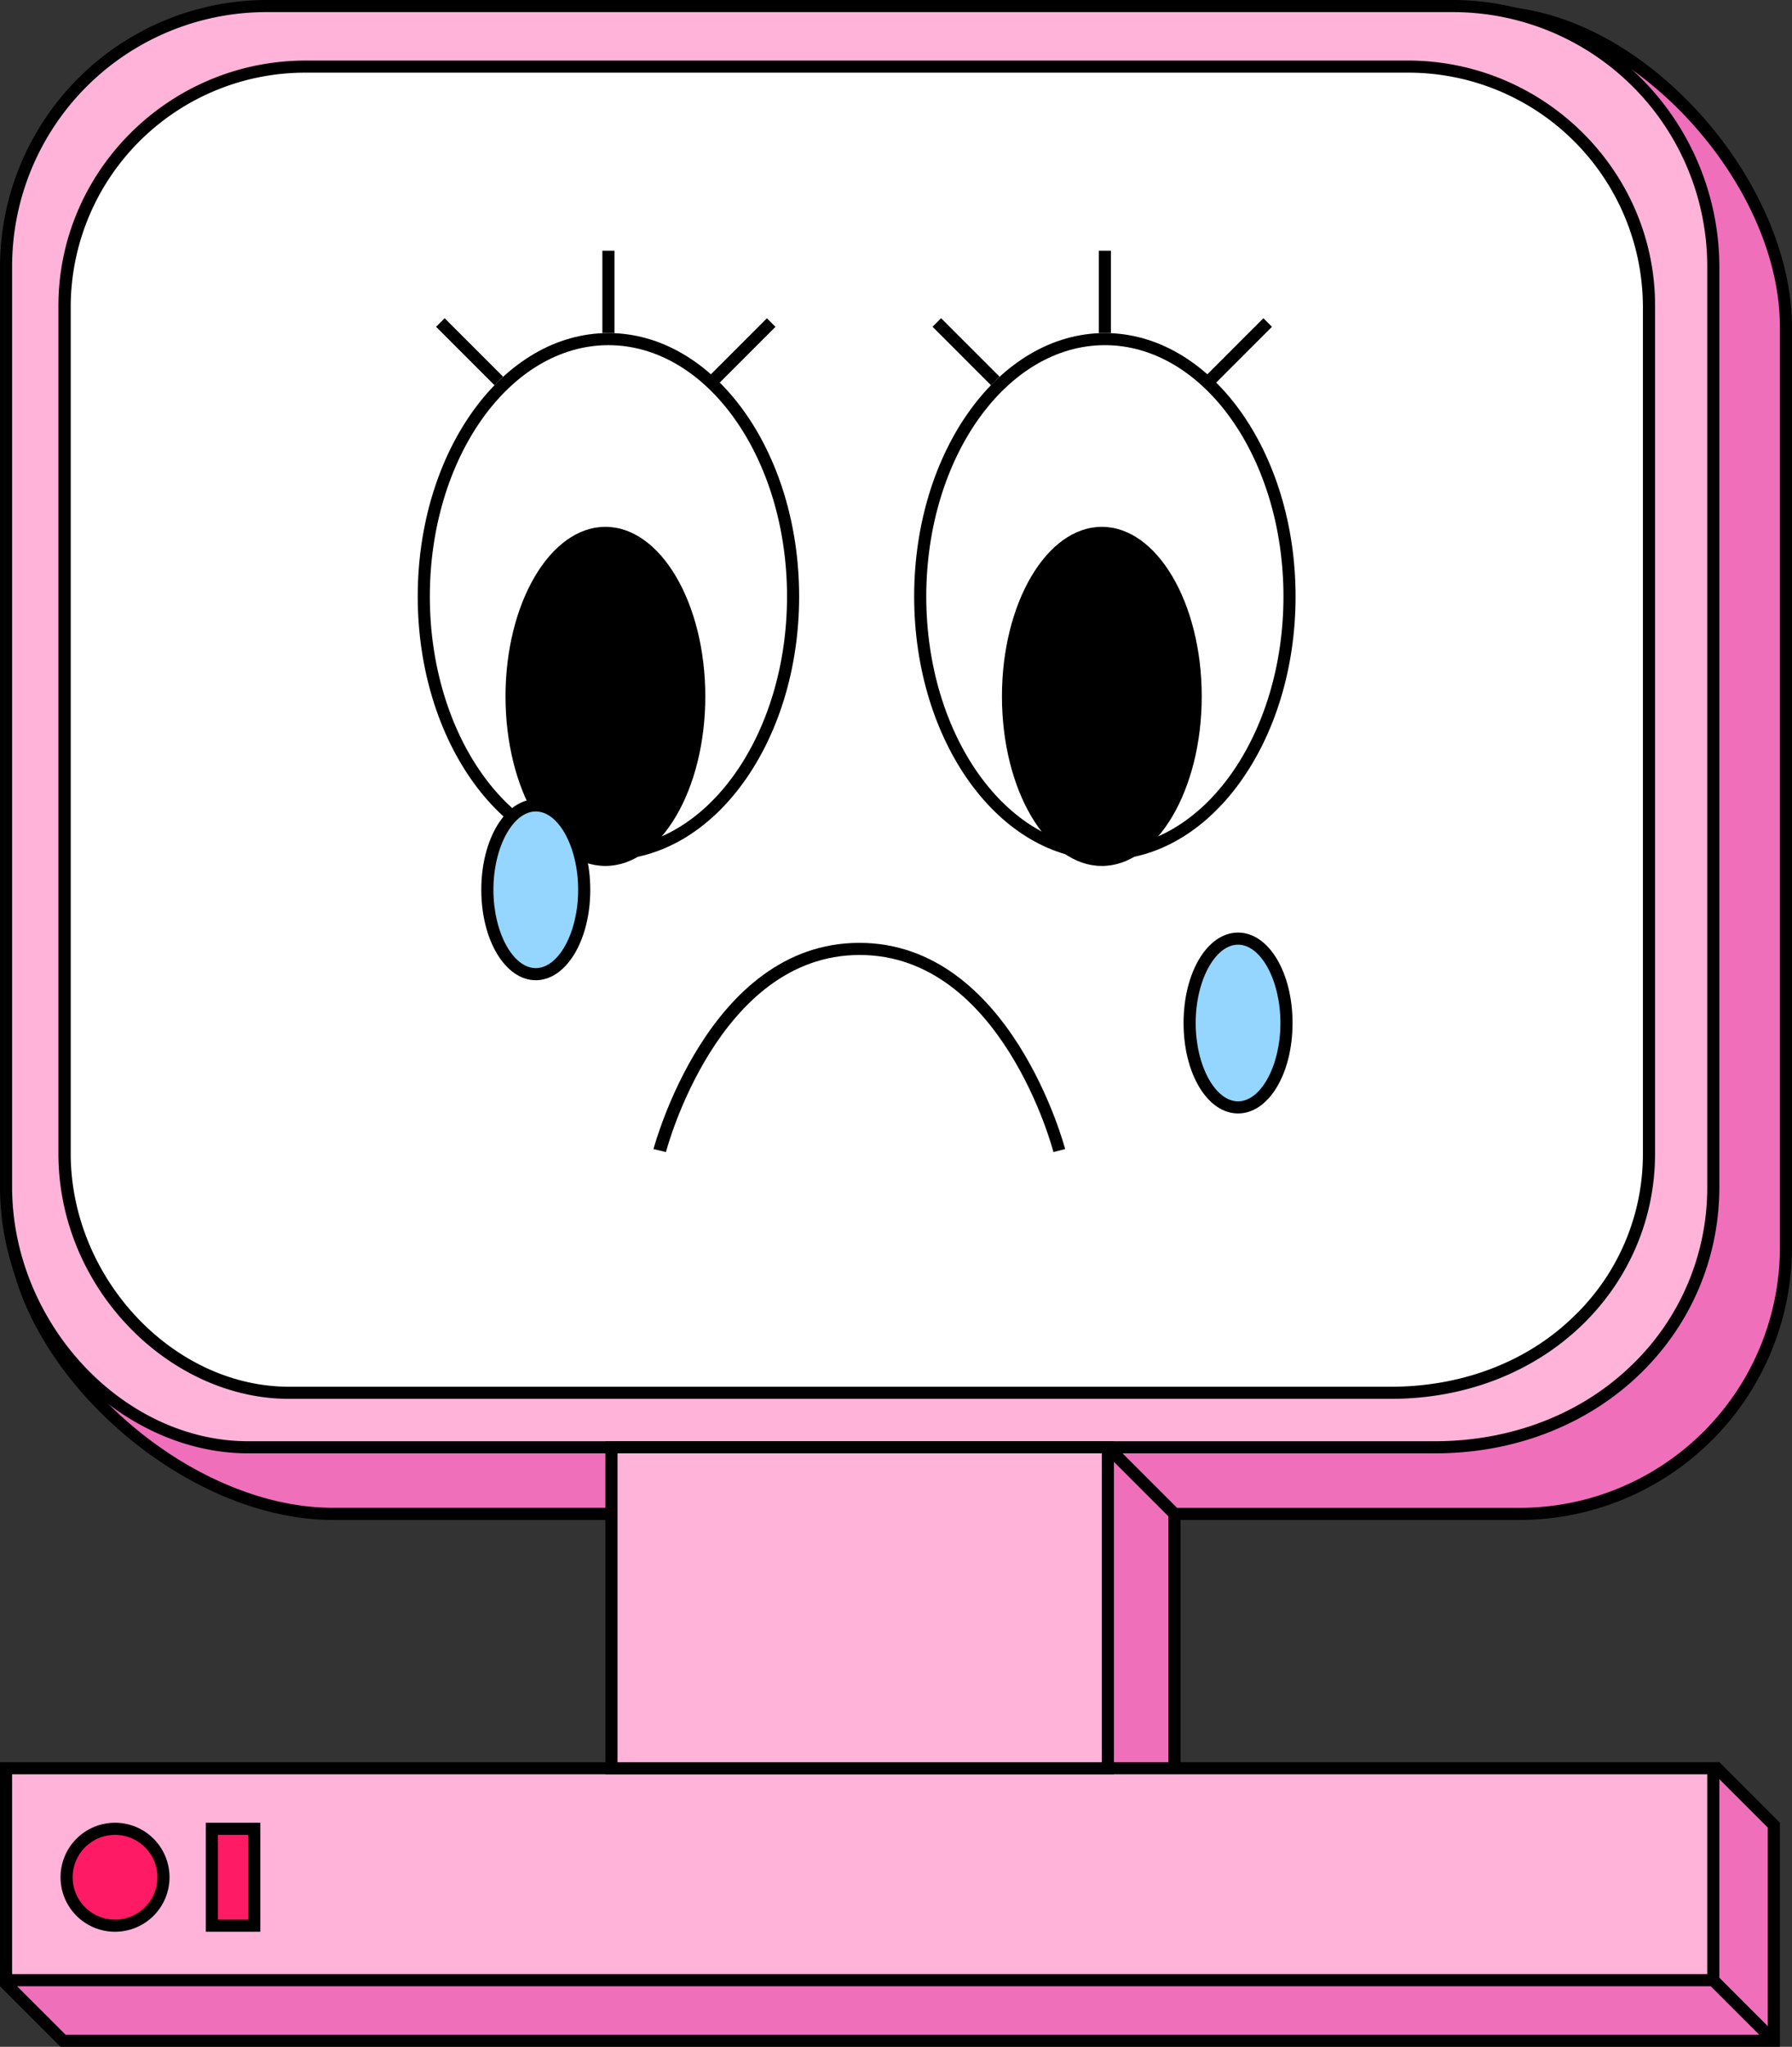 <svg xmlns="http://www.w3.org/2000/svg" width="296" height="338" viewBox="0 0 296 338"><rect x="0" y="0" width="296" height="338" fill="#333333" stroke="none"/><polyline points="184 238 110 246 110 301 194 301 194 246" fill="#ef6fbb"/><polygon points="109 302 195 302 195 246 193 246 193 300 111 300 111 246.9 184.11 238.99 183.89 237.01 109 245.1 109 302"/><polygon points="293 337 293 301.41 283.6 292.02 10.71 301.98 1.16 327.75 10.41 337 293 337" fill="#ef6fbb"/><path d="M283.2,293l8.8,8.8V336H10.83l-8.51-8.51L11.41,303,283.2,293m.8-2L10,301,0,328l10,10H294V301l-10-10Z"/><path d="M193,250h58a44.13,44.13,0,0,0,44-44V54c0-24.2-24.8-52-49-52L55,10A44.13,44.13,0,0,0,11,54L2,201c0,24.2,28.8,49,53,49h54.22l73.12-9.78" fill="#ef6fbb"/><path d="M55,251h54.35l73.12-9.78-.27-2-73,9.77H55c-24.79,0-52-25.12-52-48L12,54.06A43.06,43.06,0,0,1,55,11L246,3c22.84,0,48,26.69,48,51V206a43,43,0,0,1-43,43H193v2h58a45.05,45.05,0,0,0,45-45V54c0-11.76-5.87-25.13-15.69-35.75C270.17,7.29,257.67,1,246,1L55,9A45,45,0,0,0,10,54L1,200.94C1,224.83,29.26,251,55,251Z"/><path d="M237,239c25.79,0,46-18.89,46-43V44A43,43,0,0,0,240,1H44A43,43,0,0,0,1,44V196c0,22.91,18.69,43,40,43Z" fill="#ffb3d9"/><path d="M44,2H240a42,42,0,0,1,42,42V196a40.6,40.6,0,0,1-12.68,29.63C261,233.61,249.49,238,237,238H41c-20.78,0-39-19.63-39-42V44A42,42,0,0,1,44,2m0-2A44.13,44.13,0,0,0,0,44V196c0,24.2,19.8,44,41,44H237c27.2,0,47-19.8,47-44V44A44.13,44.13,0,0,0,240,0Z"/><rect x="1" y="292" width="282" height="35" fill="#ffb3d9"/><path d="M2,293H282v33H2V293m-2-2v37H284V291Z"/><rect x="101" y="239" width="82" height="53" fill="#ffb3d9"/><path d="M102,240h80v51H102V240m-2-2v55h84V238Z"/><circle cx="19" cy="310" r="8" fill="#ff1a66"/><path d="M10,310a9,9,0,1,1,9,9A9,9,0,0,1,10,310Zm2,0a7,7,0,1,0,7-7A7,7,0,0,0,12,310Z"/><line x1="194" y1="250" x2="184" y2="240" fill="#ccc"/><rect x="188" y="237.93" width="2" height="14.14" transform="translate(-117.88 205.4) rotate(-45)"/><line x1="293" y1="337" x2="283" y2="327" fill="#999"/><rect x="287" y="324.93" width="2" height="14.14" transform="translate(-150.41 300.89) rotate(-45)"/><rect x="35" y="302" width="7" height="16" transform="translate(77 620) rotate(-180)" fill="#ff1a66"/><path d="M34,301h9v18H34Zm7,2H36v14h5Z"/><path d="M229.76,230c23.92,0,42.65-17.36,42.65-39.52v-140A39.74,39.74,0,0,0,232.55,11h-182A39.74,39.74,0,0,0,10.65,50.52v140C10.65,211.53,28,230,47.73,230Z" fill="#fff"/><path d="M50.51,12h182a38.73,38.73,0,0,1,38.86,38.52v140a37.08,37.08,0,0,1-11.73,27.17C252,225,241.32,229,229.76,229h-182c-19.22,0-36.08-18-36.08-38.52v-140A38.73,38.73,0,0,1,50.51,12m0-2C28,10,9.65,28.23,9.65,50.52v140C9.65,212.77,28,231,47.73,231h182c25.26,0,43.65-18.23,43.65-40.52v-140C273.41,28.23,255,10,232.55,10Z"/><ellipse cx="100.5" cy="98.5" rx="30.5" ry="42.5" fill="#fff"/><path d="M100.5,57C116.77,57,130,75.62,130,98.5S116.77,140,100.5,140,71,121.38,71,98.5,84.23,57,100.5,57m0-2C83.1,55,69,74.48,69,98.5S83.1,142,100.5,142,132,122.52,132,98.5,117.9,55,100.5,55Z"/><ellipse cx="182.5" cy="98.5" rx="30.5" ry="42.5" fill="#fff"/><path d="M182.5,57C198.77,57,212,75.62,212,98.5S198.77,140,182.5,140,153,121.38,153,98.5,166.23,57,182.5,57m0-2C165.1,55,151,74.48,151,98.5S165.1,142,182.5,142,214,122.52,214,98.5,199.9,55,182.5,55Z"/><line x1="182.5" y1="55" x2="182.5" y2="41.4" fill="#ffb3d9"/><rect x="181.5" y="41.4" width="2" height="13.6"/><line x1="164.39" y1="62.91" x2="154.74" y2="53.26" fill="#ffb3d9"/><rect x="158.57" y="51.26" width="2" height="13.65" transform="translate(5.66 129.84) rotate(-45)"/><line x1="199.74" y1="62.91" x2="209.39" y2="53.26" fill="#ffb3d9"/><rect x="197.74" y="57.09" width="13.65" height="2" transform="translate(18.84 161.66) rotate(-45)"/><line x1="100.5" y1="55" x2="100.5" y2="41.4" fill="#ffb3d9"/><rect x="99.5" y="41.4" width="2" height="13.6"/><line x1="82.39" y1="62.91" x2="72.74" y2="53.26" fill="#ffb3d9"/><rect x="76.57" y="51.26" width="2" height="13.65" transform="translate(-18.36 71.86) rotate(-45)"/><line x1="117.74" y1="62.91" x2="127.39" y2="53.26" fill="#ffb3d9"/><rect x="115.74" y="57.09" width="13.65" height="2" transform="translate(-5.18 103.68) rotate(-45)"/><path d="M110,190.25c.08-.33,8.58-32.55,32-32.55s31.95,32.22,32,32.55l1.94-.5c-.09-.34-9-34.05-34-34.05s-33.88,33.71-34,34.05Z"/><ellipse cx="182" cy="115" rx="15.5" ry="27"/><path d="M165.5,115c0-15.44,7.4-28,16.5-28s16.5,12.56,16.5,28-7.4,28-16.5,28S165.5,130.44,165.5,115Zm2,0c0,14.34,6.5,26,14.5,26s14.5-11.66,14.5-26S190,89,182,89,167.5,100.66,167.5,115Z"/><ellipse cx="100" cy="115" rx="15.5" ry="27"/><path d="M83.5,115c0-15.44,7.4-28,16.5-28s16.5,12.56,16.5,28-7.4,28-16.5,28S83.5,130.44,83.5,115Zm2,0c0,14.34,6.5,26,14.5,26s14.5-11.66,14.5-26S108,89,100,89,85.5,100.66,85.5,115Z"/><ellipse cx="88.5" cy="146.94" rx="8" ry="13.94" fill="#94d6ff"/><path d="M79.5,146.94c0-8.38,4-14.94,9-14.94s9,6.56,9,14.94-4,14.93-9,14.93S79.5,155.31,79.5,146.94Zm2,0c0,7,3.21,12.93,7,12.93s7-5.92,7-12.93S92.29,134,88.5,134,81.5,139.92,81.5,146.94Z"/><ellipse cx="204.5" cy="168.94" rx="8" ry="13.94" fill="#94d6ff"/><path d="M195.5,168.94c0-8.38,3.95-14.94,9-14.94s9,6.56,9,14.94-3.95,14.93-9,14.93S195.5,177.31,195.5,168.94Zm2,0c0,7,3.21,12.93,7,12.93s7-5.92,7-12.93-3.21-12.94-7-12.94S197.5,161.92,197.5,168.94Z"/></svg>